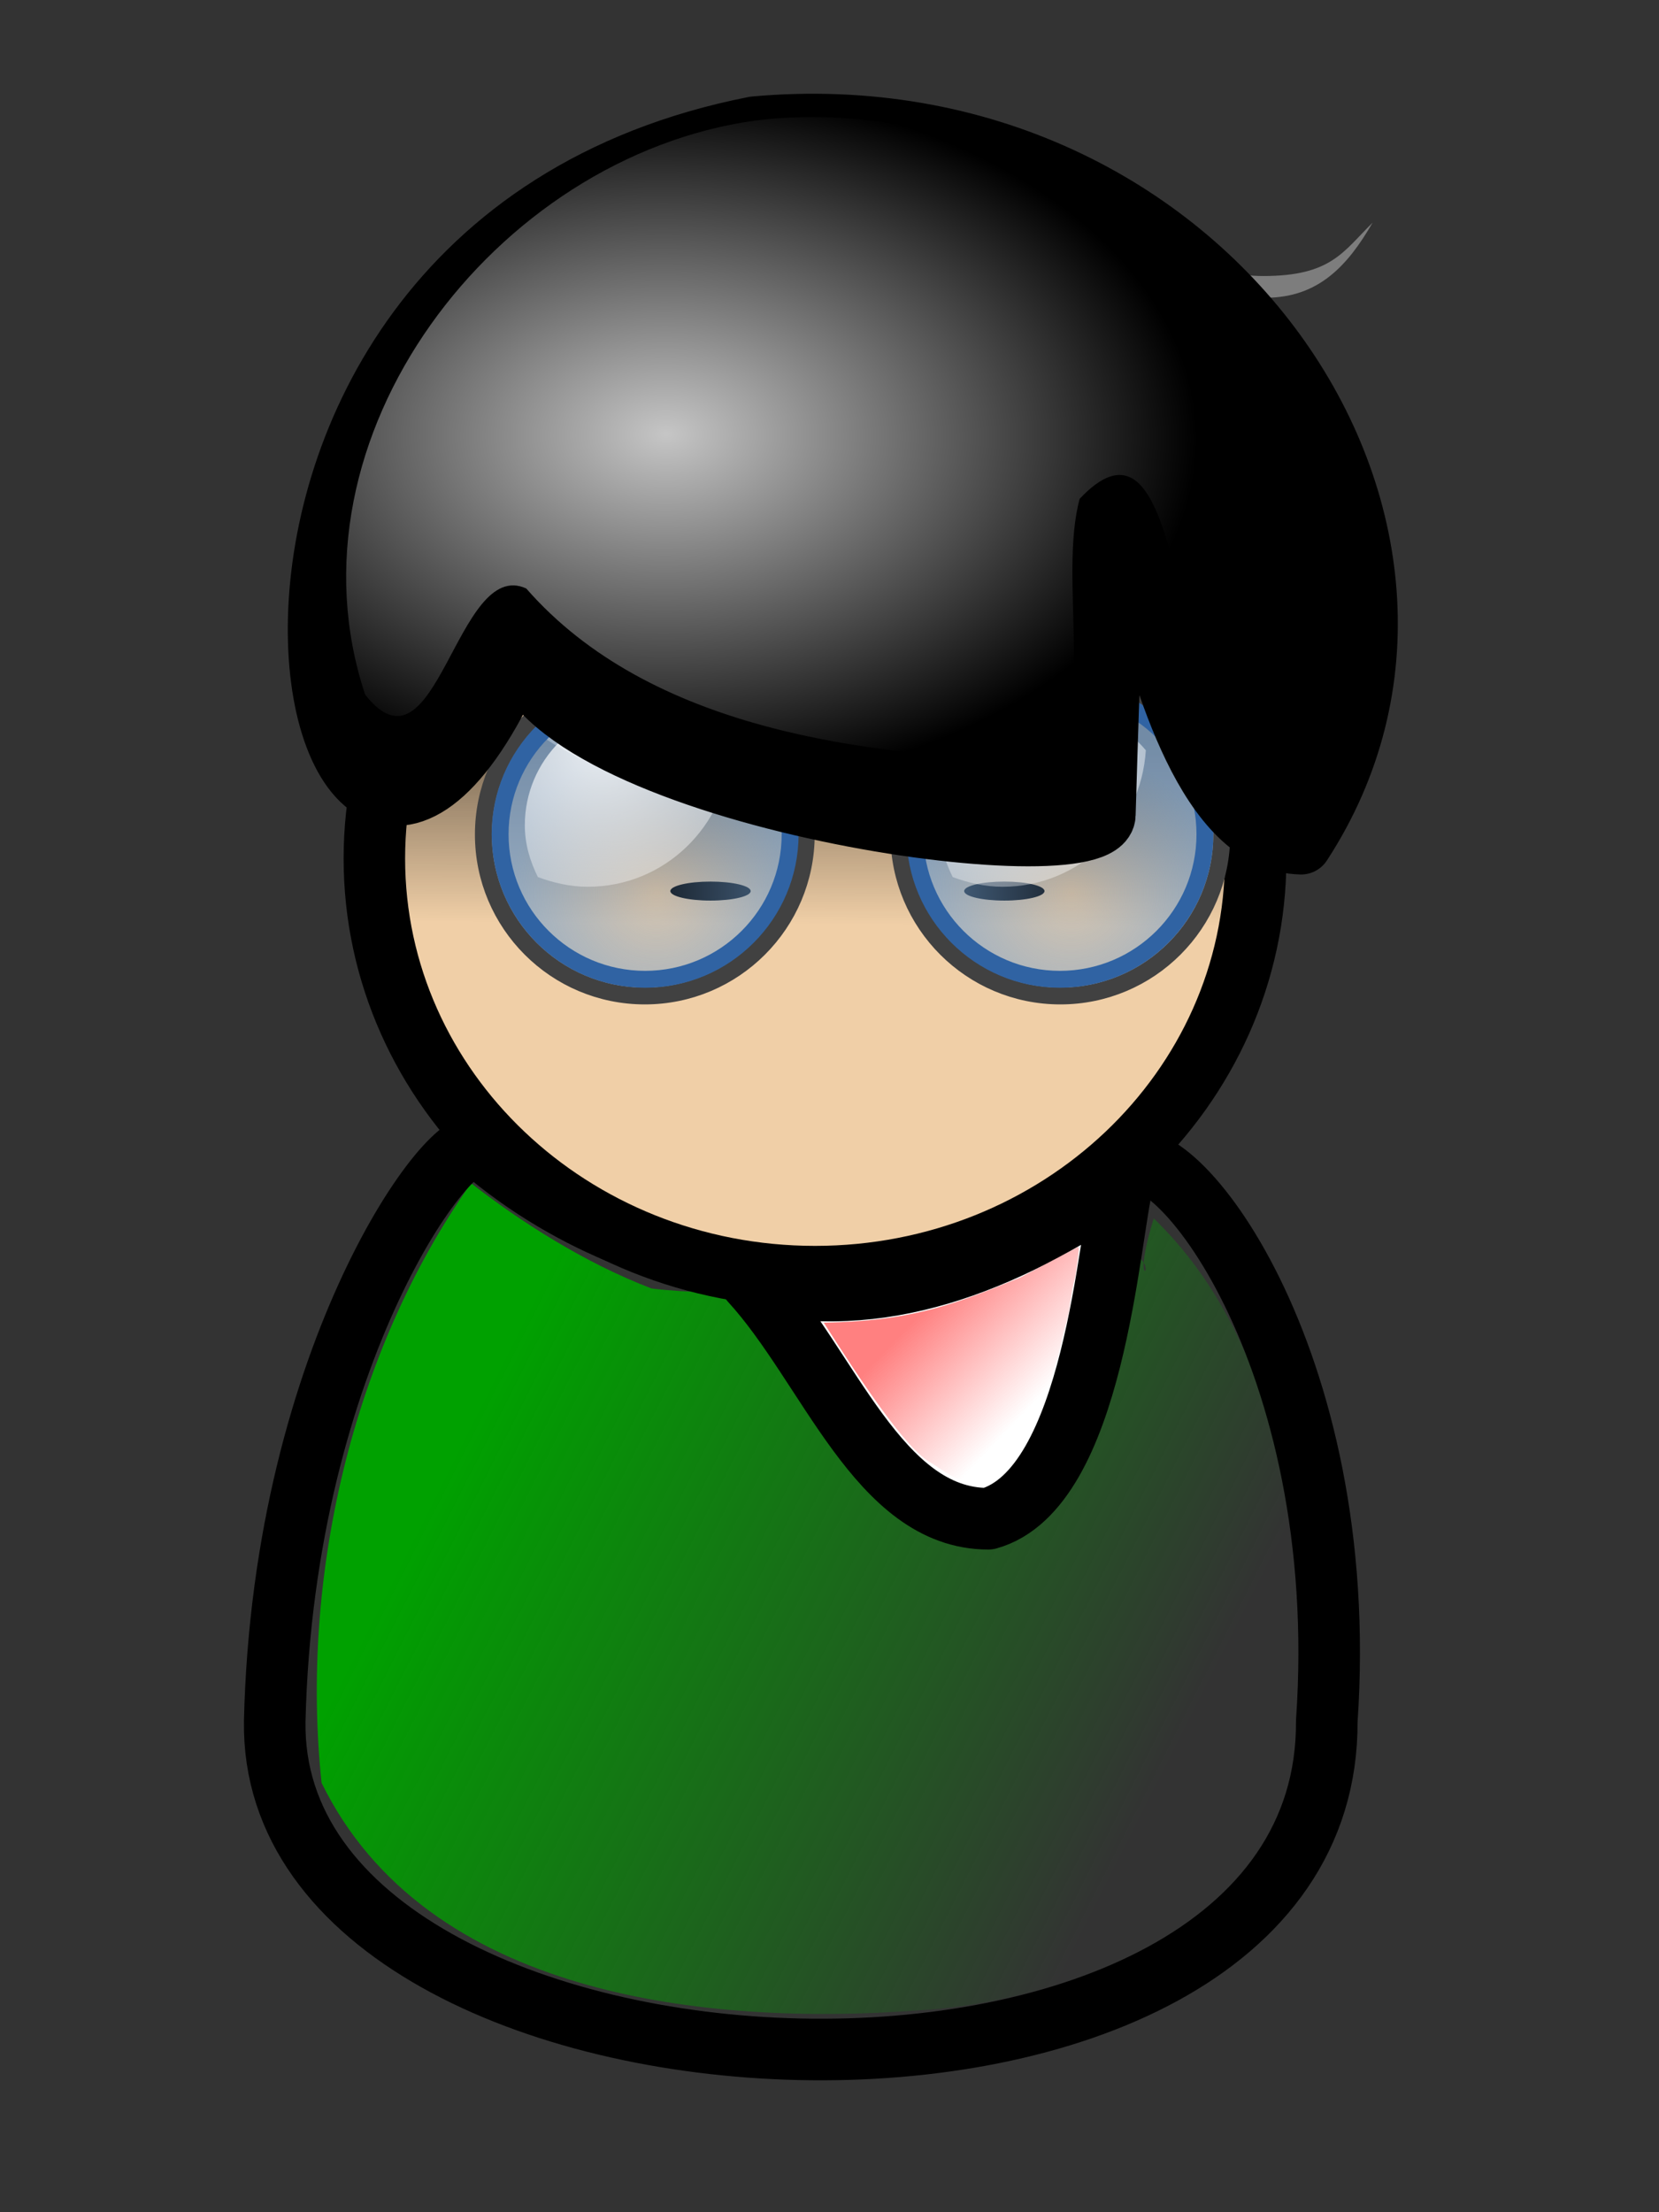 <?xml version="1.0" encoding="UTF-8" standalone="no"?>
<!-- Created with Inkscape (http://www.inkscape.org/) -->

<svg
   xmlns:dc="http://purl.org/dc/elements/1.1/"
   xmlns:cc="http://creativecommons.org/ns#"
   xmlns:rdf="http://www.w3.org/1999/02/22-rdf-syntax-ns#"
   xmlns:svg="http://www.w3.org/2000/svg"
   xmlns="http://www.w3.org/2000/svg"
   xmlns:xlink="http://www.w3.org/1999/xlink"
   xmlns:sodipodi="http://sodipodi.sourceforge.net/DTD/sodipodi-0.dtd"
   xmlns:inkscape="http://www.inkscape.org/namespaces/inkscape"
   width="150"
   height="200"
   id="svg2"
   version="1.1"
   inkscape:version="0.48.4 r9939"
   sodipodi:docname="user.svg">
  <rect width="100%" height="100%" fill="#333333" stroke="none"/>
  <defs
     id="defs4">
    <linearGradient
       inkscape:collect="always"
       id="linearGradient4535">
      <stop
         style="stop-color:#ff8080;stop-opacity:1;"
         offset="0"
         id="stop4537" />
      <stop
         style="stop-color:#ff8080;stop-opacity:0;"
         offset="1"
         id="stop4539" />
    </linearGradient>
    <radialGradient
       r="26.432"
       gradientTransform="matrix(5.719,0,0,3.754,29.432,156.09)"
       cx="42.425"
       cy="29.482"
       gradientUnits="userSpaceOnUse"
       xlink:href="#linearGradient9318"
       fy="29.104"
       fx="42.672"
       id="radialGradient9553" />
    <linearGradient
       x1="52.12"
       y1="45.501"
       gradientTransform="matrix(5.089,-0.179,0.148,4.213,21.007,166.35)"
       x2="51.493"
       gradientUnits="userSpaceOnUse"
       y2="58.102"
       id="linearGradient9551">
      <stop
         offset="0"
         style="stop-color:#000000;stop-opacity:.526"
         id="stop4377" />
      <stop
         offset="1"
         style="stop-color:#000000;stop-opacity:0"
         id="stop4378" />
    </linearGradient>
    <linearGradient
       x1="128.72"
       y1="551.47"
       x2="222.03"
       gradientUnits="userSpaceOnUse"
       xlink:href="#linearGradient9318"
       y2="511.47"
       id="linearGradient9312" />
    <linearGradient
       x1="121.62"
       y1="551.64"
       gradientTransform="translate(201,-101)"
       x2="221.34"
       gradientUnits="userSpaceOnUse"
       xlink:href="#linearGradient9318"
       y2="508.64"
       id="linearGradient9316" />
    <linearGradient
       id="linearGradient9318">
      <stop
         offset="0"
         style="stop-color:#ffffff;stop-opacity:.775"
         id="stop9320" />
      <stop
         offset="1"
         style="stop-color:#ffffff;stop-opacity:0"
         id="stop9322" />
    </linearGradient>
    <linearGradient
       x1="80.639"
       y1="570.85"
       gradientTransform="translate(8.364,-188.31)"
       x2="149.91"
       gradientUnits="userSpaceOnUse"
       xlink:href="#linearGradient9318"
       y2="520.66"
       id="linearGradient9326" />
    <linearGradient
       x1="150.88"
       y1="618.11"
       gradientTransform="translate(94.106,-274.24)"
       x2="230.62"
       gradientUnits="userSpaceOnUse"
       xlink:href="#linearGradient9318"
       y2="527.62"
       id="linearGradient9330" />
    <radialGradient
       r="37.35"
       gradientTransform="matrix(1,0,0,1.201,2,-149.82)"
       cx="481.07"
       cy="736.79"
       gradientUnits="userSpaceOnUse"
       xlink:href="#linearGradient9318"
       id="radialGradient9336" />
    <linearGradient
       x1="359.57"
       y1="803.1"
       x2="455.75"
       gradientUnits="userSpaceOnUse"
       xlink:href="#linearGradient9318"
       y2="764.6"
       id="linearGradient9342" />
    <linearGradient
       x1="372.07"
       y1="788.74"
       gradientTransform="translate(2,-72)"
       x2="438.75"
       gradientUnits="userSpaceOnUse"
       xlink:href="#linearGradient9318"
       y2="767.1"
       id="linearGradient9346" />
    <linearGradient
       id="linearGradient9067"
       inkscape:collect="always">
      <stop
         id="stop9069"
         offset="0"
         style="stop-color:#00a100;stop-opacity:1;" />
      <stop
         id="stop9071"
         offset="1"
         style="stop-color:#00a100;stop-opacity:0;" />
    </linearGradient>
    <radialGradient
       r="15.757"
       gradientTransform="matrix(0.617,0,0,0.617,9.055,7.97)"
       cx="25.053"
       cy="39.593"
       gradientUnits="userSpaceOnUse"
       id="aigrd2">
      <stop
         offset="0"
         style="stop-color:#777777"
         id="stop8602" />
      <stop
         offset="1"
         style="stop-color:#000000"
         id="stop8604" />
    </radialGradient>
    <linearGradient
       id="linearGradient4454">
      <stop
         offset="0"
         style="stop-color:#729fcf;stop-opacity:.208"
         id="stop4456" />
      <stop
         offset="1"
         style="stop-color:#729fcf;stop-opacity:.676"
         id="stop4458" />
    </linearGradient>
    <linearGradient
       id="linearGradient4467">
      <stop
         offset="0"
         style="stop-color:#ffffff"
         id="stop4469" />
      <stop
         offset="1"
         style="stop-color:#ffffff;stop-opacity:.248"
         id="stop4471" />
    </linearGradient>
    <radialGradient
       r="15.757"
       gradientTransform="matrix(0.617,0,0,0.617,9.055,7.97)"
       cx="25.053"
       cy="39.593"
       gradientUnits="userSpaceOnUse"
       id="aigrd2-2">
      <stop
         offset="0"
         style="stop-color:#777777"
         id="stop8602-4" />
      <stop
         offset="1"
         style="stop-color:#000000"
         id="stop8604-7" />
    </radialGradient>
    <linearGradient
       id="linearGradient4454-6">
      <stop
         offset="0"
         style="stop-color:#729fcf;stop-opacity:.208"
         id="stop4456-7" />
      <stop
         offset="1"
         style="stop-color:#729fcf;stop-opacity:.676"
         id="stop4458-9" />
    </linearGradient>
    <linearGradient
       id="linearGradient4467-3">
      <stop
         offset="0"
         style="stop-color:#ffffff"
         id="stop4469-5" />
      <stop
         offset="1"
         style="stop-color:#ffffff;stop-opacity:.248"
         id="stop4471-6" />
    </linearGradient>
    <radialGradient
       r="15.757"
       gradientTransform="matrix(0.617,0,0,0.617,9.055,7.97)"
       cx="25.053"
       cy="39.593"
       gradientUnits="userSpaceOnUse"
       id="aigrd2-2-7">
      <stop
         offset="0"
         style="stop-color:#777777"
         id="stop8602-4-2" />
      <stop
         offset="1"
         style="stop-color:#000000"
         id="stop8604-7-0" />
    </radialGradient>
    <radialGradient
       inkscape:collect="always"
       xlink:href="#linearGradient4454-6-7"
       id="radialGradient3425-0"
       gradientUnits="userSpaceOnUse"
       cx="18.241"
       cy="21.818"
       r="8.309" />
    <linearGradient
       id="linearGradient4454-6-7">
      <stop
         offset="0"
         style="stop-color:#729fcf;stop-opacity:.208"
         id="stop4456-7-9" />
      <stop
         offset="1"
         style="stop-color:#729fcf;stop-opacity:.676"
         id="stop4458-9-2" />
    </linearGradient>
    <radialGradient
       inkscape:collect="always"
       r="6.656"
       gradientTransform="matrix(1.914,0,0,1.662,-19.883,36.012)"
       cx="15.414"
       cy="13.078"
       gradientUnits="userSpaceOnUse"
       xlink:href="#linearGradient4467-3-6"
       id="radialGradient5122-2-4" />
    <linearGradient
       id="linearGradient4467-3-6">
      <stop
         offset="0"
         style="stop-color:#ffffff"
         id="stop4469-5-3" />
      <stop
         offset="1"
         style="stop-color:#ffffff;stop-opacity:.248"
         id="stop4471-6-7" />
    </linearGradient>
    <radialGradient
       inkscape:collect="always"
       r="8.309"
       cx="18.241"
       cy="21.818"
       gradientUnits="userSpaceOnUse"
       xlink:href="#linearGradient4454-6-7"
       id="radialGradient4460-1-9" />
    <linearGradient
       id="linearGradient3456">
      <stop
         offset="0"
         style="stop-color:#729fcf;stop-opacity:.208"
         id="stop3458" />
      <stop
         offset="1"
         style="stop-color:#729fcf;stop-opacity:.676"
         id="stop3460" />
    </linearGradient>
    <radialGradient
       inkscape:collect="always"
       r="6.656"
       gradientTransform="matrix(1.914,0,0,1.662,-20.17,-11.718)"
       cx="15.414"
       cy="13.078"
       gradientUnits="userSpaceOnUse"
       xlink:href="#linearGradient4467-3-6"
       id="radialGradient5152-1-3" />
    <linearGradient
       id="linearGradient3463">
      <stop
         offset="0"
         style="stop-color:#ffffff"
         id="stop3465" />
      <stop
         offset="1"
         style="stop-color:#ffffff;stop-opacity:.248"
         id="stop3467" />
    </linearGradient>
    <radialGradient
       r="6.656"
       cy="13.078"
       cx="15.414"
       gradientTransform="matrix(1.914,0,0,1.662,-44.414,36.012)"
       gradientUnits="userSpaceOnUse"
       id="radialGradient3486"
       xlink:href="#linearGradient4467-3-6"
       inkscape:collect="always" />
    <linearGradient
       inkscape:collect="always"
       xlink:href="#linearGradient9067"
       id="linearGradient3602"
       gradientUnits="userSpaceOnUse"
       gradientTransform="matrix(0.32,0,0,0.32,22.055,861.517)"
       x1="65"
       y1="371.46"
       x2="261"
       y2="470.46" />
    <linearGradient
       id="linearGradient9318-8">
      <stop
         offset="0"
         style="stop-color:#ffffff;stop-opacity:.775"
         id="stop9320-5" />
      <stop
         offset="1"
         style="stop-color:#ffffff;stop-opacity:0"
         id="stop9322-8" />
    </linearGradient>
    <radialGradient
       inkscape:collect="always"
       xlink:href="#linearGradient9318-8-7"
       id="radialGradient3268-1-6"
       gradientUnits="userSpaceOnUse"
       gradientTransform="matrix(1.832,0,0,1.203,-17.931,856.592)"
       cx="42.425"
       cy="29.482"
       fx="42.672"
       fy="29.104"
       r="26.432" />
    <linearGradient
       id="linearGradient9318-8-7">
      <stop
         offset="0"
         style="stop-color:#ffffff;stop-opacity:.775"
         id="stop9320-5-8" />
      <stop
         offset="1"
         style="stop-color:#ffffff;stop-opacity:0"
         id="stop9322-8-1" />
    </linearGradient>
    <linearGradient
       inkscape:collect="always"
       xlink:href="#linearGradient9067-6"
       id="linearGradient3602-6"
       gradientUnits="userSpaceOnUse"
       gradientTransform="matrix(0.21,0,0,0.21,18.126,11.996)"
       x1="65"
       y1="371.46"
       x2="261"
       y2="470.46" />
    <linearGradient
       id="linearGradient9067-6"
       inkscape:collect="always">
      <stop
         id="stop9069-6"
         offset="0"
         style="stop-color:#00a100;stop-opacity:1;" />
      <stop
         id="stop9071-7"
         offset="1"
         style="stop-color:#00a100;stop-opacity:0;" />
    </linearGradient>
    <linearGradient
       inkscape:collect="always"
       xlink:href="#linearGradient9067-0"
       id="linearGradient3602-4"
       gradientUnits="userSpaceOnUse"
       gradientTransform="matrix(0.21,0,0,0.21,18.126,11.996)"
       x1="65"
       y1="371.46"
       x2="261"
       y2="470.46" />
    <linearGradient
       id="linearGradient9067-0"
       inkscape:collect="always">
      <stop
         id="stop9069-5"
         offset="0"
         style="stop-color:#00a100;stop-opacity:1;" />
      <stop
         id="stop9071-2"
         offset="1"
         style="stop-color:#00a100;stop-opacity:0;" />
    </linearGradient>
    <linearGradient
       inkscape:collect="always"
       xlink:href="#linearGradient4535"
       id="linearGradient4541"
       x1="56.695"
       y1="85.173"
       x2="62.882"
       y2="91.044"
       gradientUnits="userSpaceOnUse"
       gradientTransform="matrix(1.529,0,0,1.529,-5.661,843.173)" />
  </defs>
  <sodipodi:namedview
     id="base"
     pagecolor="#ffffff"
     bordercolor="#666666"
     borderopacity="1.0"
     inkscape:pageopacity="0.0"
     inkscape:pageshadow="2"
     inkscape:zoom="2.8"
     inkscape:cx="185.81264"
     inkscape:cy="58.558246"
     inkscape:document-units="px"
     inkscape:current-layer="layer4"
     showgrid="false"
     inkscape:window-width="1615"
     inkscape:window-height="1026"
     inkscape:window-x="65"
     inkscape:window-y="24"
     inkscape:window-maximized="1" />
  <g
     inkscape:label="User"
     inkscape:groupmode="layer"
     id="layer1"
     style="display:inline"
     transform="translate(0,-852.362)">
    <path
       id="path2864"
       style="fill:url(#linearGradient3602);fill-opacity:1;fill-rule:evenodd"
       inkscape:r_cy="true"
       d="m 42.594,959.333 c -10.82,15.308 -15.464,35.825 -13.519,54.209 9.463,19.322 34.758,21.994 53.936,20.575 15.917,-0.916 36.28,-10.502 34.431,-29.296 0.272,-14.77 -2.05,-31.599 -13.126,-42.306 -3.178,10.252 4.03,0.163 -8.557,3.745 -14.776,-1.201 -22.318,4.293 -36.844,2.592 -6.078,-2.316 -11.93,-6.094 -16.321,-9.519 z"
       sodipodi:nodetypes="cccccccc"
       inkscape:r_cx="true"
       inkscape:connector-curvature="0" />
    <path
       inkscape:connector-curvature="0"
       id="path9383"
       d="m 67.885,968.185 c 7.052,7.696 11.537,21.482 21.472,21.482 9.611,-2.672 10.893,-25.541 12.178,-30.459 -10.896,7.481 -22.113,11.758 -33.65,8.977 z"
       style="fill:#ffffff;fill-rule:evenodd;stroke:#000000;stroke-width:5.567;stroke-linecap:round;stroke-linejoin:round"
       inkscape:r_cy="true"
       inkscape:r_cx="true" />
    <path
       inkscape:connector-curvature="0"
       id="path4369"
       style="fill:none;stroke:#000000;stroke-width:5.567;stroke-linecap:round;stroke-linejoin:round"
       inkscape:r_cy="true"
       d="m 24.84,1007.976 c -0.58,37.401 95.355,41.678 95.121,0 2.294,-33.143 -14.19,-53.584 -18.287,-50.38 -2.079,1.628 -31.381,9.887 -34.726,9.374 -5.046,-0.779 -14.706,-3.271 -23.579,-10.915 -2.328,-2.006 -17.744,18.614 -18.53,51.921 z"
       sodipodi:nodetypes="ccsssc"
       inkscape:r_cx="true" />
    <g
       id="g9545"
       transform="matrix(0.32,0,0,0.32,-28.415,807.26)"
       inkscape:r_cy="true"
       inkscape:r_cx="true">
      <path
         inkscape:connector-curvature="0"
         id="path3713"
         style="fill:#f0cfa7;fill-rule:evenodd;stroke:#000000;stroke-width:8.504;stroke-linecap:round;stroke-linejoin:round"
         inkscape:r_cy="true"
         d="m 211.22,70.291 c 0,31.939 -27.29,57.829 -60.94,57.829 -33.66,0 -60.945,-25.89 -60.945,-57.829 0,-31.936 27.285,-57.826 60.945,-57.826 33.65,0 60.94,25.89 60.94,57.826 z"
         transform="matrix(2.043,0,0,2.043,12.061,239.87)"
         inkscape:r_cx="true" />
      <path
         inkscape:connector-curvature="0"
         id="path2856"
         d="m 395.82,295.18 c -1.59,3.97 -1.63,24.82 -1.34,77.27 0.1,17.04 -153.56,0.75 -167,-40.06 -11.81,30.31 -23.93,41.18 -34.07,40.6 -0.67,5.68 -1.34,11.41 -1.13,17.28 2.29,65.19 59.92,116.12 128.59,113.7 68.67,-2.41 122.44,-57.25 120.15,-122.44 -0.06,-1.78 -0.62,-3.43 -0.76,-5.19 -25.44,-11.83 -37.09,-67.88 -42.21,-79.65 -0.69,-0.57 -1.52,-0.96 -2.23,-1.51 z"
         style="fill:url(#linearGradient9551);fill-rule:evenodd"
         inkscape:r_cy="true"
         inkscape:r_cx="true" />
    </g>
    <g
       inkscape:groupmode="layer"
       id="layer5"
       inkscape:label="Hair"
       style="display:inline" />
    <path
       id="path2864-6"
       style="fill:url(#linearGradient4541);fill-opacity:1;fill-rule:evenodd;display:inline"
       inkscape:r_cy="true"
       d="m 92.266,967.851 c -5.402,2.193 -9.525,3.973 -17.791,4.083 3.179,4.98 7.497,11.601 9.78,12.723 4.943,3.368 4.786,1.961 7.668,-0.37 2.355,-4.367 2.296,-4.556 3.767,-9.298 1.165,-4.988 0.326,-1.363 0.976,-4.047 0.439,-3.348 0.529,-2.577 0.673,-3.932 0.222,-1.581 0.302,-2.04 0.02,-1.853 z"
       sodipodi:nodetypes="ccccccccc"
       inkscape:r_cx="true"
       inkscape:connector-curvature="0" />
  </g>
  <g
     inkscape:groupmode="layer"
     id="layer4"
     inkscape:label="Glasses"
     style="display:inline"
     transform="translate(0,-852.362)">
    <g
       style="display:inline"
       inkscape:label="Layer 1"
       id="layer1-4"
       transform="matrix(1.529,0,0,1.529,77.229,831.56)">
      <g
         id="g3581">
        <g
           transform="translate(-24.244,47.73)"
           id="g5201">
          <path
             id="path5197"
             sodipodi:rx="2.375"
             sodipodi:ry="0.5625"
             style="color:#000000;fill:#000000;fill-rule:evenodd"
             sodipodi:type="arc"
             d="m 38.375,19.188 c 0,0.311 -1.063,0.562 -2.375,0.562 -1.312,0 -2.375,-0.252 -2.375,-0.562 0,-0.311 1.063,-0.562 2.375,-0.562 1.312,0 2.375,0.252 2.375,0.562 z"
             transform="translate(-2.875,-0.625)"
             sodipodi:cy="19.1875"
             sodipodi:cx="36" />
          <path
             id="path5199"
             sodipodi:rx="2.375"
             sodipodi:ry="0.5625"
             style="color:#000000;fill:#000000;fill-rule:evenodd"
             sodipodi:type="arc"
             d="m 38.375,19.188 c 0,0.311 -1.063,0.562 -2.375,0.562 -1.312,0 -2.375,-0.252 -2.375,-0.562 0,-0.311 1.063,-0.562 2.375,-0.562 1.312,0 2.375,0.252 2.375,0.562 z"
             transform="translate(-20.25,-0.625)"
             sodipodi:cy="19.1875"
             sodipodi:cx="36" />
        </g>
        <g
           id="g1506"
           style="stroke:#414141"
           transform="translate(-23.869,50.48)">
          <path
             id="path1500"
             sodipodi:rx="9.5459423"
             sodipodi:ry="9.5459423"
             style="color:#000000;fill:none;stroke:#414141;stroke-linecap:round;stroke-linejoin:round"
             sodipodi:type="arc"
             d="m 21.036,12.468 c 0,5.272 -4.274,9.546 -9.546,9.546 -5.272,0 -9.546,-4.274 -9.546,-9.546 0,-5.272 4.274,-9.546 9.546,-9.546 5.272,0 9.546,4.274 9.546,9.546 z"
             sodipodi:cy="12.467883"
             sodipodi:cx="11.490486" />
          <path
             id="path1502"
             sodipodi:rx="9.5459423"
             sodipodi:ry="9.5459423"
             style="color:#000000;fill:none;stroke:#414141;stroke-linecap:round;stroke-linejoin:round"
             sodipodi:type="arc"
             d="m 21.036,12.468 c 0,5.272 -4.274,9.546 -9.546,9.546 -5.272,0 -9.546,-4.274 -9.546,-9.546 0,-5.272 4.274,-9.546 9.546,-9.546 5.272,0 9.546,4.274 9.546,9.546 z"
             transform="translate(24.572,0)"
             sodipodi:cy="12.467883"
             sodipodi:cx="11.490486" />
          <path
             id="path1504"
             sodipodi:rx="9.5459423"
             sodipodi:ry="9.5459423"
             style="color:#000000;fill:none;stroke:#414141;stroke-width:1.599;stroke-linecap:round;stroke-linejoin:round"
             sodipodi:type="arc"
             sodipodi:start="0"
             sodipodi:open="true"
             transform="matrix(-0.402,-0.48,0.48,-0.402,22.405,22.9)"
             sodipodi:cy="12.467883"
             sodipodi:cx="11.490486"
             sodipodi:end="1.3891474"
             d="m 21.036,12.468 c 0,4.607 -3.29,8.557 -7.821,9.389" />
        </g>
        <path
           id="path4452"
           sodipodi:rx="8.3085051"
           sodipodi:ry="8.3085051"
           style="color:#000000;fill:url(#radialGradient3425-0);fill-rule:evenodd;stroke:#3063a3;stroke-width:0.969;stroke-linecap:round;stroke-miterlimit:10"
           sodipodi:type="arc"
           d="m 25.898,18.478 c 0,4.589 -3.72,8.309 -8.309,8.309 -4.589,0 -8.309,-3.72 -8.309,-8.309 0,-4.589 3.72,-8.309 8.309,-8.309 4.589,0 8.309,3.72 8.309,8.309 z"
           transform="matrix(1.032,0,0,1.032,-5.983,43.865)"
           sodipodi:cy="18.478292"
           sodipodi:cx="17.589281" />
        <path
           inkscape:connector-curvature="0"
           id="path4462"
           style="opacity:0.834;color:#000000;fill:url(#radialGradient5122-2-4);fill-rule:evenodd"
           d="m 12.01,55.448 c -3.843,0 -6.955,3.112 -6.955,6.955 0,1.11 0.31,2.131 0.773,3.062 0.924,0.341 1.906,0.573 2.948,0.573 4.554,0 8.191,-3.588 8.472,-8.072 -1.277,-1.509 -3.107,-2.518 -5.238,-2.518 z" />
        <path
           id="path5146"
           sodipodi:rx="8.3085051"
           sodipodi:ry="8.3085051"
           style="color:#000000;fill:url(#radialGradient4460-1-9);fill-rule:evenodd;stroke:#3063a3;stroke-width:0.969;stroke-linecap:round;stroke-miterlimit:10"
           sodipodi:type="arc"
           d="m 25.898,18.478 c 0,4.589 -3.72,8.309 -8.309,8.309 -4.589,0 -8.309,-3.72 -8.309,-8.309 0,-4.589 3.72,-8.309 8.309,-8.309 4.589,0 8.309,3.72 8.309,8.309 z"
           transform="matrix(1.032,0,0,1.032,-30.513,43.865)"
           sodipodi:cy="18.478292"
           sodipodi:cx="17.589281" />
        <path
           inkscape:connector-curvature="0"
           id="path5148"
           style="opacity:0.834;color:#000000;fill:url(#radialGradient3486);fill-rule:evenodd"
           d="m -12.52,55.448 c -3.843,0 -6.955,3.112 -6.955,6.955 0,1.11 0.31,2.131 0.773,3.062 0.924,0.341 1.906,0.573 2.948,0.573 4.554,0 8.191,-3.588 8.473,-8.072 -1.278,-1.509 -3.107,-2.518 -5.238,-2.518 z" />
      </g>
      <path
         d="m 30.657,26.772 c -1.489,2.579 -3.23,4.438 -6.329,4.438 -3.011,0 -5.215,-2.142 -6.591,-4.525 1.259,1.509 3.102,3.241 6.46,3.241 4.014,0 4.715,-1.435 6.46,-3.154 z"
         style="opacity:0.36;color:#000000;fill:#ffffff"
         sodipodi:nodetypes="czczc"
         id="path2659"
         inkscape:connector-curvature="0" />
    </g>
    <path
       inkscape:connector-curvature="0"
       id="path14564-8"
       d="m 68.222,863.862 c -57.903,11.377 -40.07,91.011 -21.309,47.461 3.845,13.222 52.821,20.162 52.982,14.702 1.711,-57.803 0.782,2.22 17.743,2.614 18.524,-28.379 -8.375,-68.491 -49.416,-64.778 z"
       style="fill:#000000;fill-rule:evenodd;stroke:#000000;stroke-width:5.567;stroke-linecap:round;stroke-linejoin:round;display:inline"
       inkscape:r_cy="true"
       inkscape:r_cx="true" />
    <path
       inkscape:connector-curvature="0"
       id="path2861-6"
       d="m 68.209,863.272 c -23.401,3.281 -42.925,28.617 -35.194,51.892 6.472,8.202 8.25,-12.485 14.565,-9.599 11.152,12.754 30.648,15.186 46.926,15.587 4.71,-4.348 1.144,-16.452 3.114,-23.692 8.08,-8.593 8.237,10.909 11.752,15.833 2.871,10.662 9.599,8.211 9.973,-1.756 5.328,-28.511 -24.365,-51.63 -51.136,-48.266 z"
       style="fill:url(#radialGradient3268-1-6);fill-rule:evenodd;display:inline"
       inkscape:r_cy="true"
       inkscape:r_cx="true" />
  </g>
</svg>
